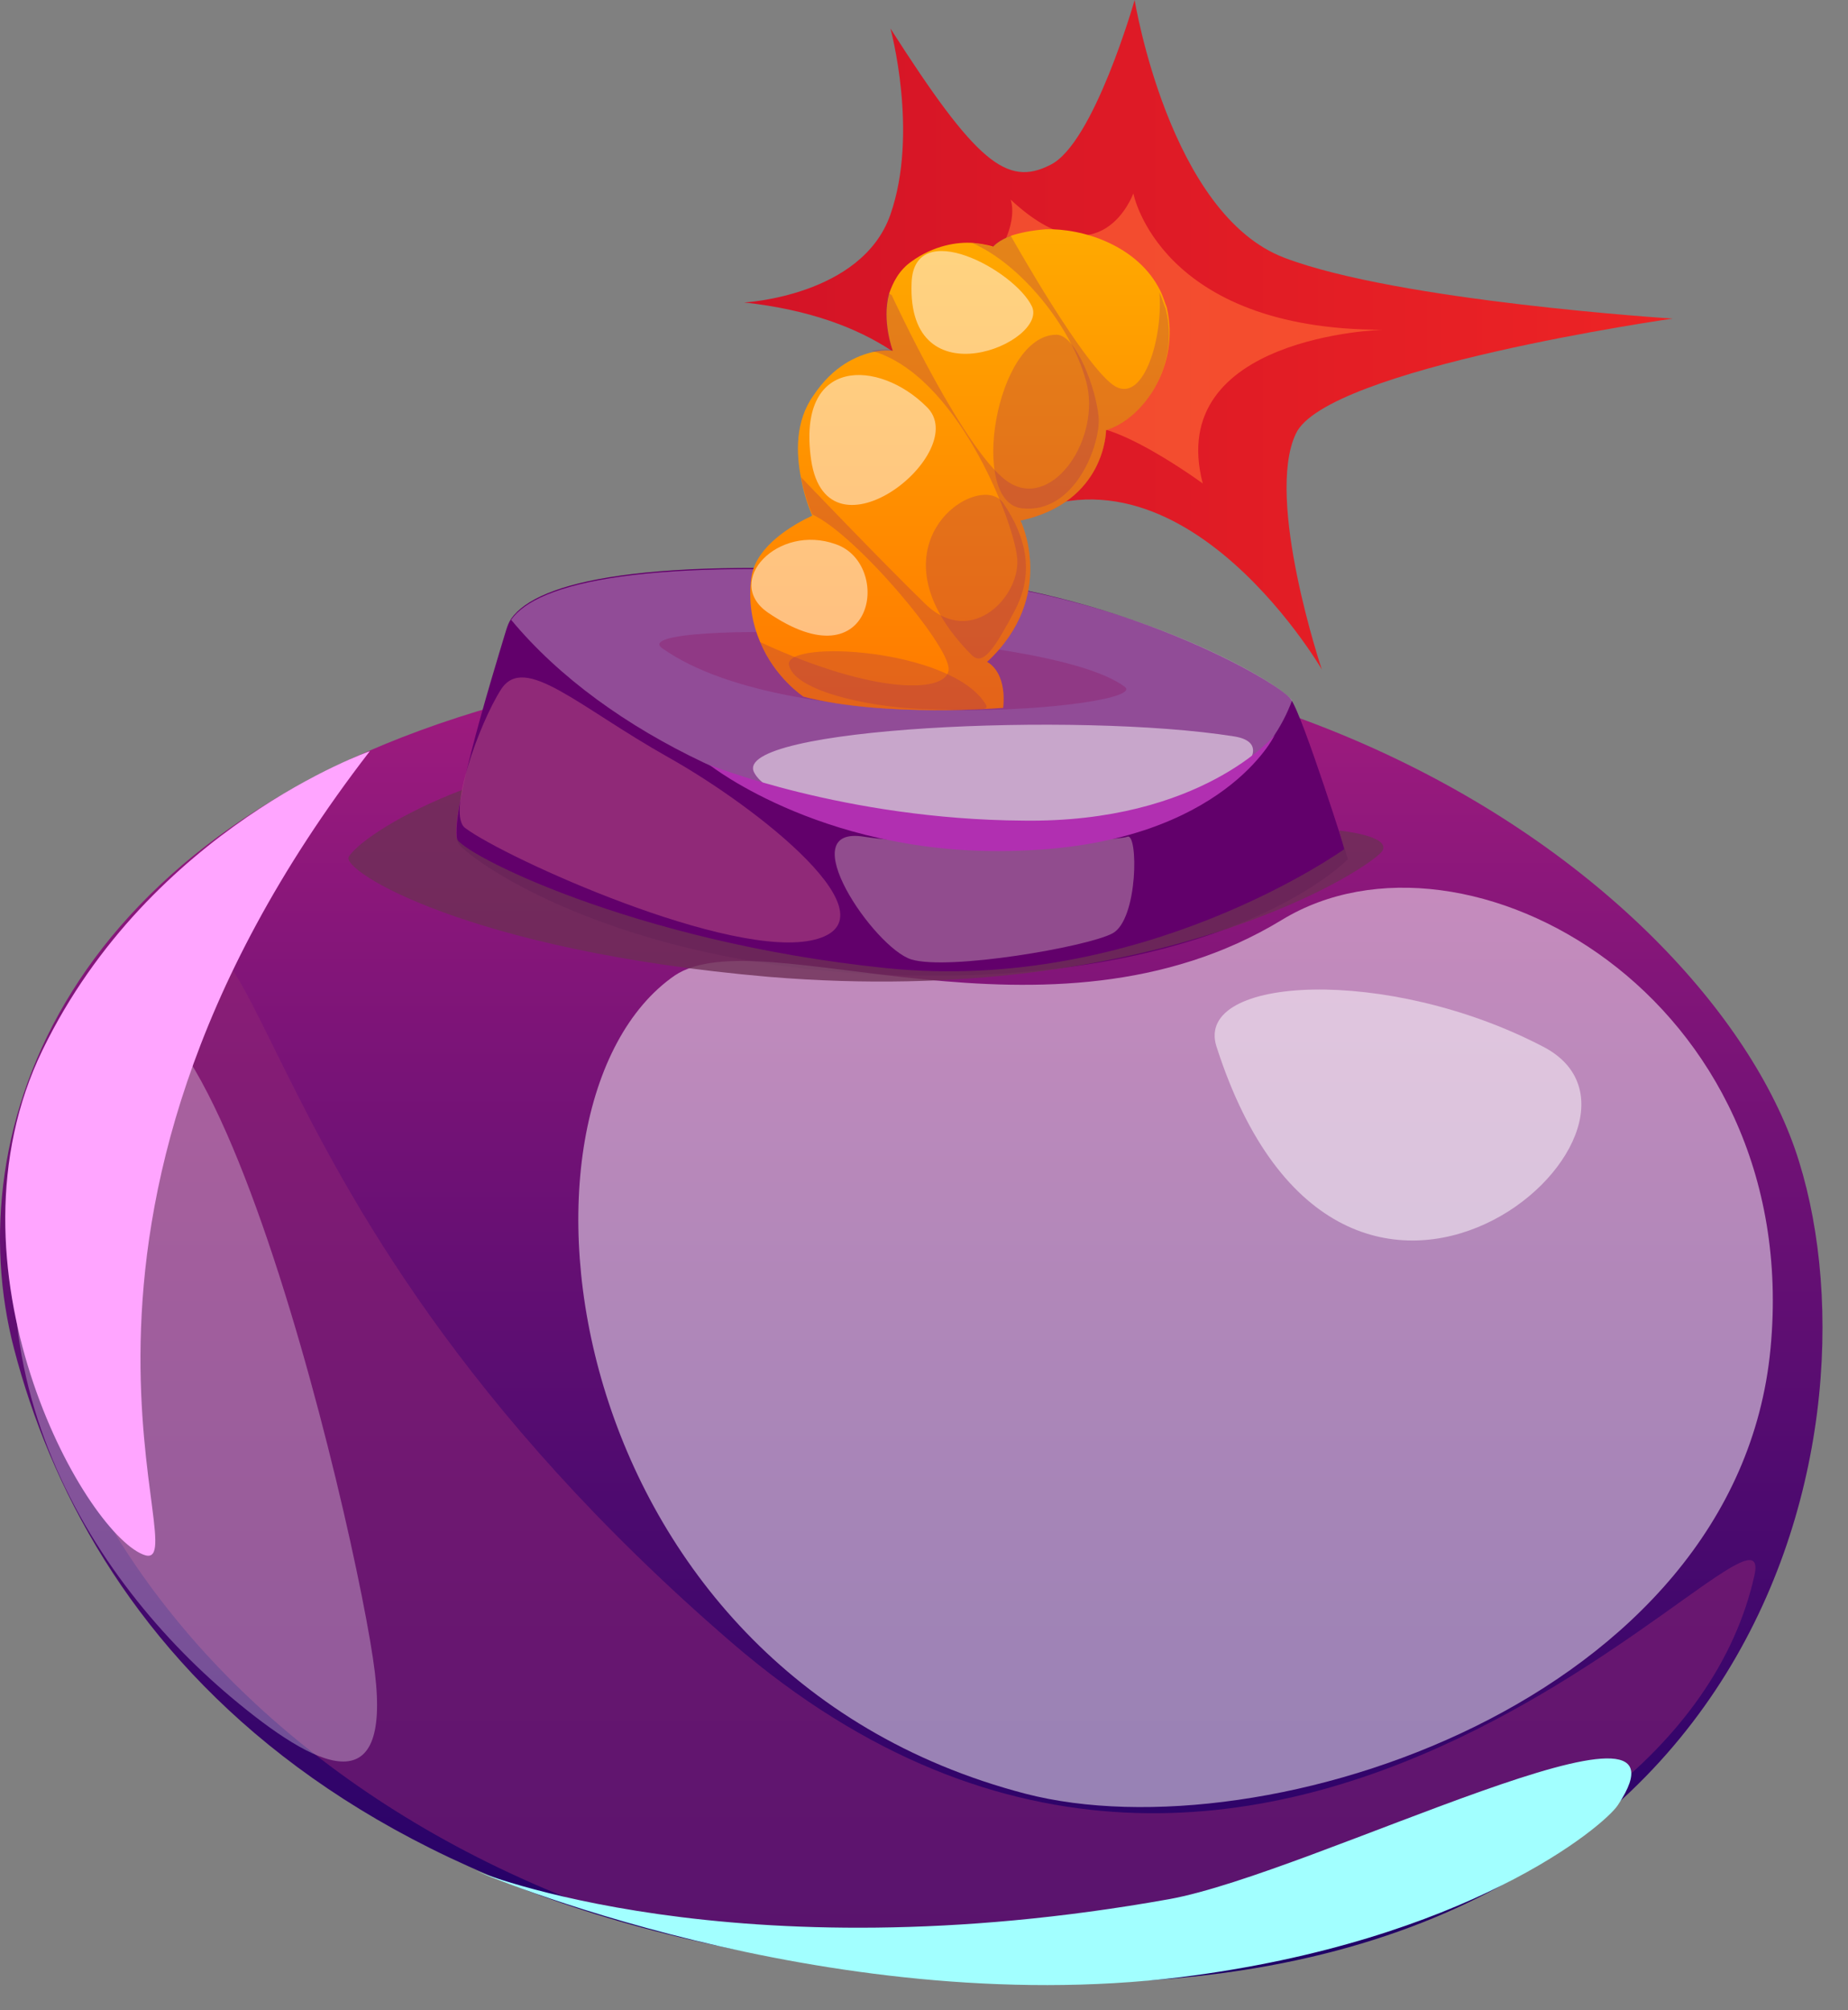 <svg width="57" height="62" viewBox="0 0 57 62" fill="none" xmlns="http://www.w3.org/2000/svg">
<rect x="0" y="0" width="57" height="62" fill="#808080" stroke="none"/>
<g id="Group">
<path id="Vector" d="M27.465 0.879C30.103 5.009 31.059 5.773 32.397 5.085C33.735 4.435 34.997 0 34.997 0C34.997 0 36.068 6.615 39.623 7.953C43.141 9.291 51.591 9.826 51.591 9.826C51.591 9.826 40.885 11.356 39.967 13.382C39.012 15.409 40.77 20.647 40.77 20.647C40.77 20.647 36.029 12.503 30.447 16.517C30.447 16.517 30.982 10.209 22.953 9.329C22.953 9.329 26.585 9.138 27.465 6.615C28.344 4.091 27.465 0.879 27.465 0.879Z" fill="url(#paint0_linear_1028_51412)"/>
<path id="Vector_2" opacity="0.64" d="M31.172 6.156C33.963 8.756 34.957 5.965 34.957 5.965C34.957 5.965 35.76 10.171 42.642 10.171C42.642 10.171 35.913 10.362 37.098 14.912C37.098 14.912 33.351 12.159 32.931 13.535C32.931 13.535 31.669 10.056 28.189 9.674C28.189 9.674 29.528 9.291 30.216 8.565C31.554 7.074 31.172 6.156 31.172 6.156Z" fill="#FF6934"/>
<path id="Vector_3" d="M15.345 21.756C2.001 25.541 -1.325 34.87 0.433 41.599C2.651 50.126 10.183 60.066 30.83 61.099C54.153 62.284 58.167 44.428 55.491 35.826C52.853 27.261 37.368 15.485 15.345 21.756Z" fill="url(#paint1_linear_1028_51412)"/>
<path id="Vector_4" d="M41.575 26.499C41.575 26.499 38.134 30.093 28.766 30.093C19.399 30.093 14.581 26.576 14.161 26.041C13.74 25.544 15.117 21.07 15.614 19.426C15.652 19.311 15.69 19.197 15.767 19.082C16.57 17.935 19.896 17.132 28.078 17.706C34.616 18.164 39.472 21.07 39.816 21.567C40.198 22.102 41.575 26.499 41.575 26.499Z" fill="#62006B"/>
<path id="Vector_5" opacity="0.3" d="M39.853 21.602C37.292 28.523 21.73 26.305 15.766 19.117C16.569 17.97 19.895 17.167 28.077 17.741C34.653 18.161 39.509 21.067 39.853 21.602Z" fill="white"/>
<path id="Vector_6" opacity="0.5" d="M20.428 19.995C24.481 22.863 35.569 21.83 34.689 21.18C32.281 19.383 19.128 19.077 20.428 19.995Z" fill="#912774"/>
<path id="Vector_7" opacity="0.5" d="M38.055 22.711C33.237 21.946 22.57 22.443 23.258 23.819C23.947 25.196 30.408 26.19 33.926 25.616C37.443 25.043 39.814 22.978 38.055 22.711Z" fill="white"/>
<path id="Vector_8" d="M34.115 13.266C34.115 13.266 34.115 15.484 31.477 16.057C31.477 16.057 32.623 18.39 30.444 20.416C30.444 20.416 31.056 20.684 30.941 21.831C30.941 21.831 27.309 22.137 24.785 21.487C24.785 21.487 23.906 20.913 23.447 19.804C23.218 19.269 23.065 18.581 23.18 17.778C23.333 16.822 24.48 16.172 25.053 15.904C25.053 15.904 24.824 15.407 24.709 14.757C24.556 13.993 24.518 12.998 25.091 12.196C25.703 11.278 26.43 10.972 26.927 10.857C27.309 10.781 27.538 10.819 27.538 10.819C27.538 10.819 27.194 9.902 27.424 9.06C27.538 8.716 27.73 8.334 28.112 8.066C28.8 7.569 29.526 7.455 30.024 7.493C30.406 7.531 30.635 7.607 30.635 7.607C30.635 7.607 30.788 7.416 31.209 7.263C31.438 7.187 31.782 7.11 32.241 7.072C33.388 7.034 35.109 7.569 35.797 8.984C35.873 9.137 35.912 9.29 35.988 9.481C36.409 11.278 35.262 12.922 34.115 13.266Z" fill="url(#paint2_linear_1028_51412)"/>
<path id="Vector_9" opacity="0.5" d="M20.81 30.088C15.075 34.065 17.102 51.538 31.631 55.323C39.01 57.235 53.577 52.455 54.61 41.597C55.642 30.738 45.204 24.927 39.545 28.368C32.319 32.765 23.487 28.291 20.81 30.088Z" fill="white"/>
<path id="Vector_10" opacity="0.5" d="M3.681 30.129C-3.01 37.203 1.731 51.808 16.758 58.232C31.784 64.655 51.742 59.188 54.112 48.597C54.954 44.811 39.354 65.114 22.569 50.661C5.822 36.209 8.805 24.738 3.681 30.129Z" fill="#912774"/>
<path id="Vector_11" opacity="0.3" d="M11.562 51.58C11.065 47.412 5.597 23.783 1.735 32.998C-1.82 41.447 2.538 48.483 7.126 52.344C9.765 54.562 12.059 55.671 11.562 51.58Z" fill="white"/>
<path id="Vector_12" d="M49.906 55.668C52.697 51.462 40.501 57.771 36.066 58.574C22.607 60.982 14.654 57.694 14.654 57.694C14.654 57.694 25.398 62.321 36.41 60.982C45.242 59.874 49.486 56.318 49.906 55.668Z" fill="#A2FFFF"/>
<path id="Vector_13" d="M11.407 23.168C0.013 37.926 6.283 48.709 4.41 47.944C2.536 47.179 -1.937 39.074 1.313 32.383C4.639 25.538 11.407 23.168 11.407 23.168Z" fill="#FFA5FF"/>
<path id="Vector_14" opacity="0.3" d="M34.117 13.268C34.117 13.268 34.117 15.486 31.478 16.059C31.478 16.059 32.626 18.392 30.446 20.418C30.446 20.418 31.058 20.686 30.943 21.833C30.943 21.833 27.311 22.139 24.787 21.489C24.787 21.489 23.908 20.915 23.449 19.806C27.005 21.451 29.223 21.374 29.261 20.648C29.299 19.921 26.393 16.48 25.055 15.868C25.055 15.868 24.826 15.371 24.711 14.721C24.787 14.798 27.12 17.245 28.534 18.621C29.987 20.036 31.555 18.315 31.364 17.13C31.211 15.945 29.49 11.548 26.89 10.821C27.273 10.745 27.502 10.783 27.502 10.783C27.502 10.783 27.158 9.866 27.387 9.024L27.502 9.101C27.502 9.101 29.834 14.148 31.173 14.912C32.511 15.677 33.964 13.498 33.505 11.777C33.046 10.057 31.478 8.145 29.987 7.495C30.37 7.533 30.599 7.61 30.599 7.61C30.599 7.61 30.752 7.419 31.173 7.266C31.173 7.266 33.505 11.433 34.422 11.93C35.302 12.389 35.875 10.363 35.761 9.024C35.837 9.177 35.875 9.33 35.952 9.521C36.411 11.28 35.264 12.924 34.117 13.268Z" fill="#A42F55"/>
<path id="Vector_15" opacity="0.5" d="M37.519 32.271C41.419 44.429 52.393 34.718 47.575 32.271C42.796 29.785 36.831 30.091 37.519 32.271Z" fill="white"/>
<path id="Vector_16" opacity="0.8" d="M14.276 24.355C12.365 25.082 11.065 25.961 10.759 26.42C10.491 26.841 14.429 29.326 23.72 30.129C35.764 31.123 42.417 26.688 42.646 26.229C42.876 25.77 41.308 25.617 41.308 25.617L41.461 26.191C41.461 26.191 35.229 30.664 27.353 29.861C19.476 29.058 14.123 26.267 14.085 25.847C14.009 25.35 14.276 24.355 14.276 24.355Z" fill="#6D2F55"/>
<path id="Vector_17" opacity="0.5" d="M14.349 25.539C15.572 26.457 22.569 29.631 25.131 28.98C27.693 28.331 23.411 24.928 20.619 23.36C17.828 21.792 16.184 20.148 15.458 21.257C14.77 22.328 13.775 25.119 14.349 25.539Z" fill="#BE5286"/>
<path id="Vector_18" opacity="0.3" d="M26.662 25.808C24.368 25.426 26.968 29.249 28.115 29.593C29.262 29.937 33.506 29.211 34.309 28.79C35.112 28.37 35.112 25.655 34.768 25.808C34.424 25.961 28.535 26.114 26.662 25.808Z" fill="#FFFEE0"/>
<path id="Vector_19" d="M21.883 23.59C21.883 23.59 25.592 26.534 31.671 26.228C37.75 25.96 39.318 22.672 39.318 22.672C39.318 22.672 37.062 25.387 31.556 25.31C26.05 25.272 21.883 23.59 21.883 23.59Z" fill="#B12FB1"/>
<path id="Vector_20" opacity="0.3" d="M29.991 20.224C26.588 16.821 30.221 14.451 30.947 15.521C31.674 16.592 31.903 17.701 31.291 18.848C30.679 19.995 30.335 20.53 29.991 20.224Z" fill="#A42F55"/>
<path id="Vector_21" opacity="0.3" d="M30.374 21.678C29.265 19.996 24.256 19.728 24.333 20.493C24.448 21.258 26.589 21.793 28.462 21.869C30.336 21.908 30.565 21.946 30.374 21.678Z" fill="#A42F55"/>
<path id="Vector_22" opacity="0.3" d="M32.585 10.324C30.712 10.324 29.87 15.486 31.515 15.677C33.159 15.868 33.962 13.689 33.885 12.848C33.809 12.007 33.197 10.324 32.585 10.324Z" fill="#A42F55"/>
<path id="Vector_23" opacity="0.5" d="M25.019 14.186C25.516 17.55 30.028 13.918 28.575 12.542C27.122 11.089 24.56 10.974 25.019 14.186Z" fill="white"/>
<path id="Vector_24" opacity="0.5" d="M28.117 8.719C27.964 12.427 32.361 10.554 31.826 9.445C31.291 8.336 28.194 6.654 28.117 8.719Z" fill="white"/>
<path id="Vector_25" opacity="0.5" d="M23.681 18.89C26.969 21.146 27.543 17.399 25.784 16.787C23.987 16.137 22.305 17.934 23.681 18.89Z" fill="white"/>
</g>
<defs>
<linearGradient id="paint0_linear_1028_51412" x1="22.98" y1="10.332" x2="51.599" y2="10.332" gradientUnits="userSpaceOnUse">
<stop stop-color="#D31326"/>
<stop offset="1" stop-color="#ED2425"/>
</linearGradient>
<linearGradient id="paint1_linear_1028_51412" x1="28.116" y1="61.201" x2="28.116" y2="19.998" gradientUnits="userSpaceOnUse">
<stop stop-color="#1D0066"/>
<stop offset="1" stop-color="#A31C7F"/>
</linearGradient>
<linearGradient id="paint2_linear_1028_51412" x1="29.607" y1="21.944" x2="29.607" y2="7.088" gradientUnits="userSpaceOnUse">
<stop stop-color="#FF7900"/>
<stop offset="1" stop-color="#FFA900"/>
</linearGradient>
</defs>
</svg>
